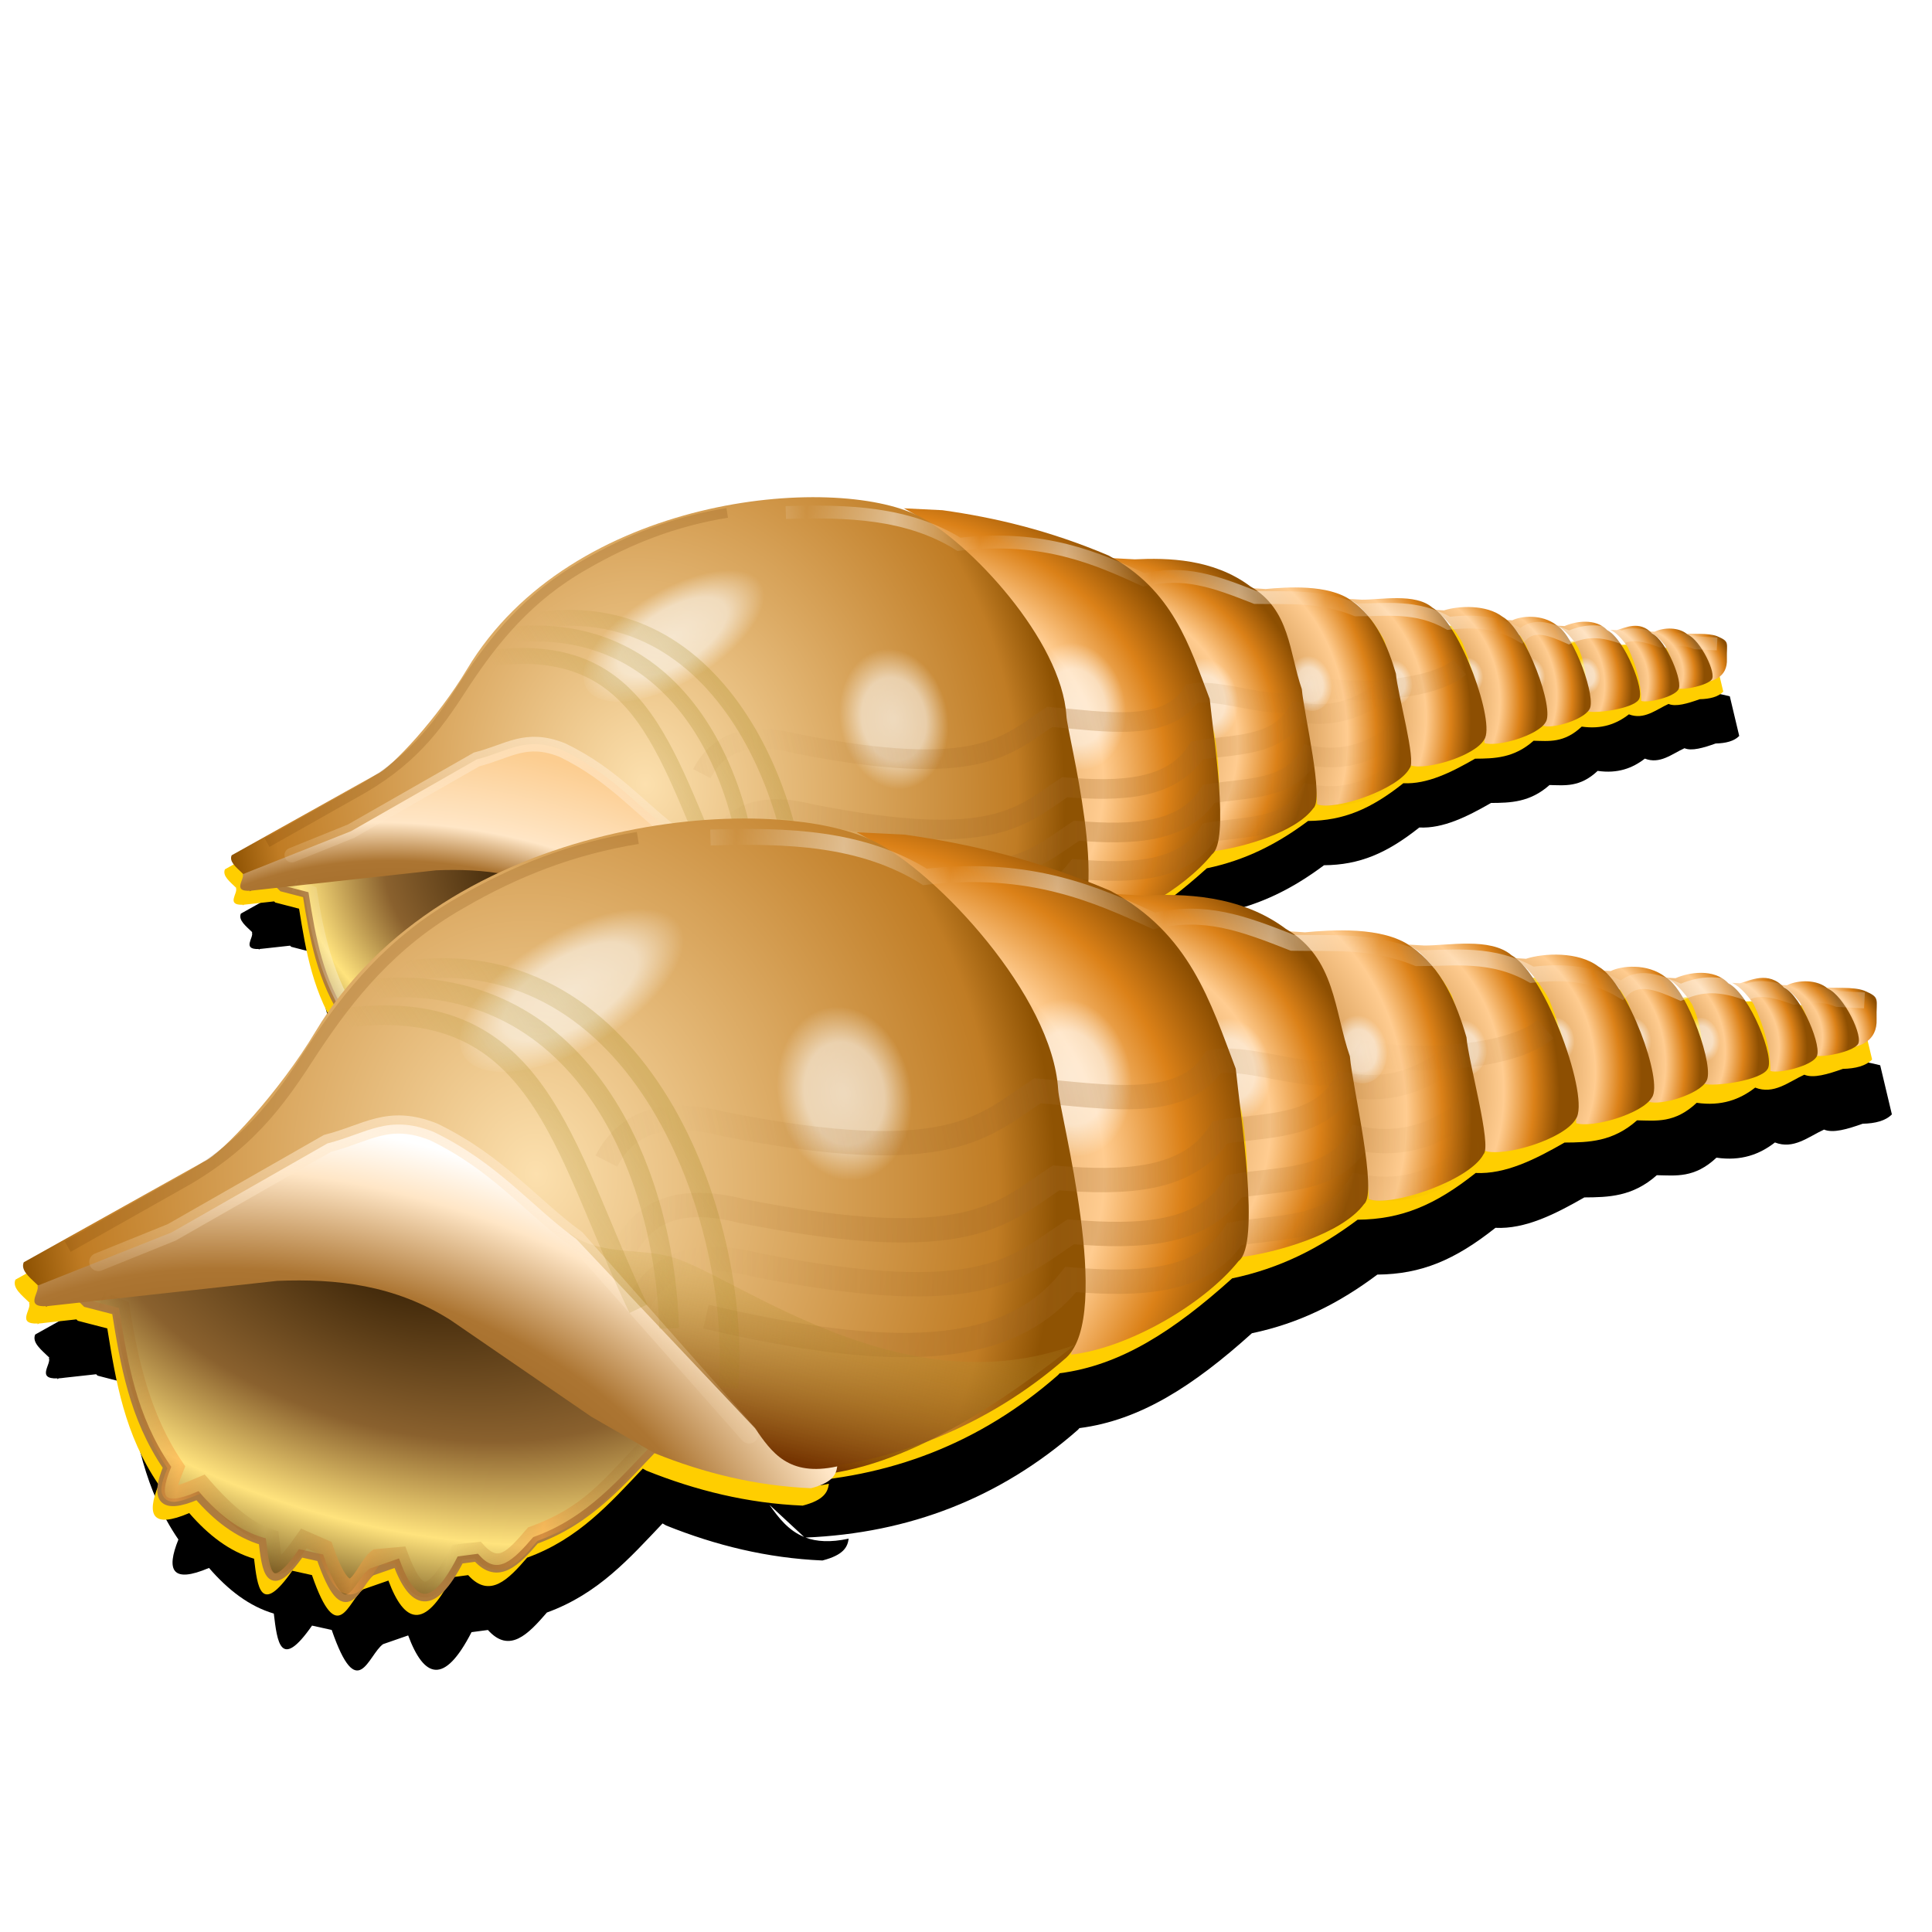 <?xml version="1.0" encoding="UTF-8" standalone="no"?>
<svg
   xmlns:dc="http://purl.org/dc/elements/1.1/"
   xmlns:cc="http://creativecommons.org/ns#"
   xmlns:rdf="http://www.w3.org/1999/02/22-rdf-syntax-ns#"
   xmlns:svg="http://www.w3.org/2000/svg"
   xmlns="http://www.w3.org/2000/svg"
   xmlns:xlink="http://www.w3.org/1999/xlink"
   xmlns:sodipodi="http://sodipodi.sourceforge.net/DTD/sodipodi-0.dtd"
   xmlns:inkscape="http://www.inkscape.org/namespaces/inkscape"
   sodipodi:docname="nautilus-autorun.svg"
   inkscape:version="1.0 (4035a4f, 2020-05-01)"
   id="svg8"
   version="1.1"
   viewBox="0 0 67.469 67.469"
   height="255"
   width="255">
  <defs
     id="defs2">
    <linearGradient
       id="linearGradient1053"
       inkscape:collect="always">
      <stop
         id="stop1045"
         offset="0"
         style="stop-color:#774300;stop-opacity:1;" />
      <stop
         style="stop-color:#ac7532;stop-opacity:1"
         offset="0.661"
         id="stop1047" />
      <stop
         style="stop-color:#ffe6c6;stop-opacity:1"
         offset="0.882"
         id="stop1049" />
      <stop
         id="stop1051"
         offset="1"
         style="stop-color:#ffffff;stop-opacity:1" />
    </linearGradient>
    <linearGradient
       inkscape:collect="always"
       id="linearGradient1043">
      <stop
         style="stop-color:#ffa344;stop-opacity:0.49"
         offset="0"
         id="stop1039" />
      <stop
         style="stop-color:#683500;stop-opacity:0"
         offset="1"
         id="stop1041" />
    </linearGradient>
    <linearGradient
       id="linearGradient1037"
       inkscape:collect="always">
      <stop
         id="stop1029"
         offset="0"
         style="stop-color:#2d1900;stop-opacity:1" />
      <stop
         style="stop-color:#8a612e;stop-opacity:1"
         offset="0.472"
         id="stop1031" />
      <stop
         id="stop1033"
         offset="0.73"
         style="stop-color:#ffe37d;stop-opacity:1" />
      <stop
         id="stop1035"
         offset="1"
         style="stop-color:#412400;stop-opacity:1" />
    </linearGradient>
    <linearGradient
       id="linearGradient977"
       inkscape:collect="always">
      <stop
         id="stop973"
         offset="0"
         style="stop-color:#9a7e0e;stop-opacity:0.236" />
      <stop
         id="stop975"
         offset="1"
         style="stop-color:#9a7e0e;stop-opacity:0;" />
    </linearGradient>
    <linearGradient
       id="linearGradient967"
       inkscape:collect="always">
      <stop
         id="stop963"
         offset="0"
         style="stop-color:#ffe8ca;stop-opacity:1;" />
      <stop
         id="stop965"
         offset="1"
         style="stop-color:#ffe8ca;stop-opacity:0.194" />
    </linearGradient>
    <linearGradient
       id="linearGradient955"
       inkscape:collect="always">
      <stop
         id="stop951"
         offset="0"
         style="stop-color:#ffffff;stop-opacity:0.465" />
      <stop
         id="stop953"
         offset="1"
         style="stop-color:#ffffff;stop-opacity:0;" />
    </linearGradient>
    <linearGradient
       id="linearGradient945"
       inkscape:collect="always">
      <stop
         id="stop941"
         offset="0"
         style="stop-color:#743300;stop-opacity:1" />
      <stop
         id="stop943"
         offset="1"
         style="stop-color:#ceb143;stop-opacity:0" />
    </linearGradient>
    <linearGradient
       inkscape:collect="always"
       id="linearGradient937">
      <stop
         style="stop-color:#ffffff;stop-opacity:0.623"
         offset="0"
         id="stop931" />
      <stop
         id="stop933"
         offset="0.591"
         style="stop-color:#ffffff;stop-opacity:0.542" />
      <stop
         style="stop-color:#ffffff;stop-opacity:0;"
         offset="1"
         id="stop935" />
    </linearGradient>
    <linearGradient
       id="linearGradient927"
       inkscape:collect="always">
      <stop
         id="stop923"
         offset="0"
         style="stop-color:#ffffff;stop-opacity:0.492" />
      <stop
         id="stop925"
         offset="1"
         style="stop-color:#ffffff;stop-opacity:0;" />
    </linearGradient>
    <linearGradient
       id="linearGradient961"
       inkscape:collect="always">
      <stop
         id="stop957"
         offset="0"
         style="stop-color:#a16725;stop-opacity:0.59" />
      <stop
         id="stop959"
         offset="1"
         style="stop-color:#a16725;stop-opacity:0;" />
    </linearGradient>
    <linearGradient
       id="linearGradient855"
       inkscape:collect="always">
      <stop
         id="stop851"
         offset="0"
         style="stop-color:#9a5705;stop-opacity:1" />
      <stop
         id="stop879"
         offset="0.709"
         style="stop-color:#ffcc90;stop-opacity:1" />
      <stop
         id="stop861"
         offset="0.868"
         style="stop-color:#db8118;stop-opacity:1" />
      <stop
         id="stop853"
         offset="1"
         style="stop-color:#8d4f02;stop-opacity:1" />
    </linearGradient>
    <linearGradient
       inkscape:collect="always"
       id="linearGradient938">
      <stop
         style="stop-color:#774300;stop-opacity:1;"
         offset="0"
         id="stop934" />
      <stop
         id="stop944"
         offset="0.661"
         style="stop-color:#ac7532;stop-opacity:1" />
      <stop
         id="stop942"
         offset="0.765"
         style="stop-color:#ffe6c6;stop-opacity:1" />
      <stop
         style="stop-color:#fccd90;stop-opacity:1"
         offset="1"
         id="stop936" />
    </linearGradient>
    <linearGradient
       inkscape:collect="always"
       id="linearGradient926">
      <stop
         style="stop-color:#fce0ae;stop-opacity:1"
         offset="0"
         id="stop922" />
      <stop
         id="stop932"
         offset="0.888"
         style="stop-color:#c07c24;stop-opacity:1;" />
      <stop
         style="stop-color:#8f5303;stop-opacity:1"
         offset="1"
         id="stop924" />
    </linearGradient>
    <radialGradient
       inkscape:collect="always"
       xlink:href="#linearGradient926"
       id="radialGradient928"
       cx="11.202"
       cy="257.625"
       fx="11.202"
       fy="257.625"
       r="19.697"
       gradientTransform="matrix(0.913,-0.117,0.135,1.058,-26.284,-0.726)"
       gradientUnits="userSpaceOnUse" />
    <radialGradient
       inkscape:collect="always"
       xlink:href="#linearGradient1053"
       id="radialGradient940"
       cx="5.089"
       cy="286.425"
       fx="5.089"
       fy="286.425"
       r="14.515"
       gradientTransform="matrix(1.571,0.357,-0.236,1.039,70.016,-15.028)"
       gradientUnits="userSpaceOnUse" />
    <radialGradient
       inkscape:collect="always"
       xlink:href="#linearGradient1037"
       id="radialGradient952"
       cx="7.907"
       cy="260.797"
       fx="7.907"
       fy="260.797"
       r="10.822"
       gradientTransform="matrix(-0.305,1.18,-2.097,-0.542,563.534,405.259)"
       gradientUnits="userSpaceOnUse" />
    <radialGradient
       gradientUnits="userSpaceOnUse"
       gradientTransform="matrix(2.36,-0.465,0.383,1.945,-125.607,-224.234)"
       r="7.273"
       fy="260.056"
       fx="22.136"
       cy="260.056"
       cx="22.136"
       id="radialGradient877"
       xlink:href="#linearGradient855"
       inkscape:collect="always" />
    <radialGradient
       r="7.273"
       fy="260.056"
       fx="22.136"
       cy="260.056"
       cx="22.136"
       gradientTransform="matrix(1.476,-0.32,0.24,1.336,-58.427,-71.058)"
       gradientUnits="userSpaceOnUse"
       id="radialGradient876"
       xlink:href="#linearGradient855"
       inkscape:collect="always" />
    <radialGradient
       r="7.273"
       fy="259.846"
       fx="22.112"
       cy="259.846"
       cx="22.112"
       gradientTransform="matrix(0.994,-0.502,0.419,1.359,-87.299,-73.843)"
       gradientUnits="userSpaceOnUse"
       id="radialGradient880"
       xlink:href="#linearGradient855"
       inkscape:collect="always" />
    <radialGradient
       r="7.273"
       fy="259.846"
       fx="22.112"
       cy="259.846"
       cx="22.112"
       gradientTransform="matrix(0.844,-0.392,0.355,1.062,-63.107,0.09)"
       gradientUnits="userSpaceOnUse"
       id="radialGradient884"
       xlink:href="#linearGradient855"
       inkscape:collect="always" />
    <radialGradient
       r="7.273"
       fy="259.846"
       fx="22.112"
       cy="259.846"
       cx="22.112"
       gradientTransform="matrix(0.701,-0.314,0.295,0.85,-40.359,52.845)"
       gradientUnits="userSpaceOnUse"
       id="radialGradient888"
       xlink:href="#linearGradient855"
       inkscape:collect="always" />
    <radialGradient
       r="7.273"
       fy="259.846"
       fx="22.112"
       cy="259.846"
       cx="22.112"
       gradientTransform="matrix(0.532,-0.25,0.224,0.676,-14.777,96.413)"
       gradientUnits="userSpaceOnUse"
       id="radialGradient892"
       xlink:href="#linearGradient855"
       inkscape:collect="always" />
    <radialGradient
       r="7.273"
       fy="259.846"
       fx="22.112"
       cy="259.846"
       cx="22.112"
       gradientTransform="matrix(0.511,-0.207,0.215,0.559,-9.773,125.423)"
       gradientUnits="userSpaceOnUse"
       id="radialGradient896"
       xlink:href="#linearGradient855"
       inkscape:collect="always" />
    <radialGradient
       r="7.273"
       fy="259.846"
       fx="22.112"
       cy="259.846"
       cx="22.112"
       gradientTransform="matrix(0.424,-0.168,0.178,0.454,4.135,151.746)"
       gradientUnits="userSpaceOnUse"
       id="radialGradient900"
       xlink:href="#linearGradient855"
       inkscape:collect="always" />
    <radialGradient
       r="7.273"
       fy="259.846"
       fx="22.112"
       cy="259.846"
       cx="22.112"
       gradientTransform="matrix(0.393,-0.134,0.165,0.364,9.889,174.039)"
       gradientUnits="userSpaceOnUse"
       id="radialGradient904"
       xlink:href="#linearGradient855"
       inkscape:collect="always" />
    <radialGradient
       r="7.273"
       fy="259.846"
       fx="22.112"
       cy="259.846"
       cx="22.112"
       gradientTransform="matrix(0.393,-0.134,0.165,0.364,11.167,174.111)"
       gradientUnits="userSpaceOnUse"
       id="radialGradient908"
       xlink:href="#linearGradient855"
       inkscape:collect="always" />
    <radialGradient
       gradientUnits="userSpaceOnUse"
       gradientTransform="matrix(0.508,0,0,0.666,-12.412,82.067)"
       r="4.596"
       fy="279.921"
       fx="-17.512"
       cy="279.921"
       cx="-17.512"
       id="radialGradient925"
       xlink:href="#linearGradient937"
       inkscape:collect="always" />
    <radialGradient
       r="4.596"
       fy="279.921"
       fx="-17.512"
       cy="279.921"
       cx="-17.512"
       gradientTransform="matrix(0.462,0,0,0.605,-5.366,100.089)"
       gradientUnits="userSpaceOnUse"
       id="radialGradient931"
       xlink:href="#linearGradient937"
       inkscape:collect="always" />
    <radialGradient
       r="4.596"
       fy="279.921"
       fx="-17.512"
       cy="279.921"
       cx="-17.512"
       gradientTransform="matrix(0.3,0,0,0.393,-2.628,160.192)"
       gradientUnits="userSpaceOnUse"
       id="radialGradient935"
       xlink:href="#linearGradient937"
       inkscape:collect="always" />
    <radialGradient
       r="4.596"
       fy="279.921"
       fx="-17.512"
       cy="279.921"
       cx="-17.512"
       gradientTransform="matrix(0.207,0,0,0.271,0.287,194.541)"
       gradientUnits="userSpaceOnUse"
       id="radialGradient939"
       xlink:href="#linearGradient937"
       inkscape:collect="always" />
    <radialGradient
       r="4.596"
       fy="279.921"
       fx="-17.512"
       cy="279.921"
       cx="-17.512"
       gradientTransform="matrix(0.168,0,0,0.22,3.208,209.438)"
       gradientUnits="userSpaceOnUse"
       id="radialGradient943"
       xlink:href="#linearGradient937"
       inkscape:collect="always" />
    <radialGradient
       r="4.596"
       fy="279.921"
       fx="-17.512"
       cy="279.921"
       cx="-17.512"
       gradientTransform="matrix(0.131,0,0,0.172,5.789,223.161)"
       gradientUnits="userSpaceOnUse"
       id="radialGradient947"
       xlink:href="#linearGradient937"
       inkscape:collect="always" />
    <radialGradient
       r="4.596"
       fy="279.921"
       fx="-17.512"
       cy="279.921"
       cx="-17.512"
       gradientTransform="matrix(0.131,0,0,0.172,8.421,223.664)"
       gradientUnits="userSpaceOnUse"
       id="radialGradient951"
       xlink:href="#linearGradient937"
       inkscape:collect="always" />
    <radialGradient
       r="4.596"
       fy="279.921"
       fx="-17.512"
       cy="279.921"
       cx="-17.512"
       gradientTransform="matrix(0.131,0,0,0.172,10.768,224.113)"
       gradientUnits="userSpaceOnUse"
       id="radialGradient955"
       xlink:href="#linearGradient937"
       inkscape:collect="always" />
    <linearGradient
       spreadMethod="reflect"
       gradientUnits="userSpaceOnUse"
       y2="271.638"
       x2="41.062"
       y1="272.167"
       x1="24.952"
       id="linearGradient963"
       xlink:href="#linearGradient961"
       inkscape:collect="always"
       gradientTransform="matrix(0.945,0,0,0.945,12.717,12.941)" />
    <linearGradient
       spreadMethod="reflect"
       gradientUnits="userSpaceOnUse"
       y2="273.632"
       x2="41.599"
       y1="273.632"
       x1="26.97"
       id="linearGradient971"
       xlink:href="#linearGradient961"
       inkscape:collect="always"
       gradientTransform="matrix(0.945,0,0,0.945,12.717,12.941)" />
    <linearGradient
       spreadMethod="reflect"
       gradientUnits="userSpaceOnUse"
       y2="275.429"
       x2="41.599"
       y1="275.966"
       x1="23.65"
       id="linearGradient979"
       xlink:href="#linearGradient961"
       inkscape:collect="always"
       gradientTransform="matrix(0.945,0,0,0.945,12.717,12.941)" />
    <linearGradient
       gradientTransform="matrix(0.945,0,0,0.945,12.066,9.899)"
       spreadMethod="reflect"
       y2="269.338"
       x2="37.535"
       y1="272.167"
       x1="24.952"
       gradientUnits="userSpaceOnUse"
       id="linearGradient983"
       xlink:href="#linearGradient961"
       inkscape:collect="always" />
    <radialGradient
       r="4.596"
       fy="279.921"
       fx="-17.512"
       cy="279.921"
       cx="-17.512"
       gradientTransform="matrix(0.675,0,0,0.826,255.211,114.171)"
       gradientUnits="userSpaceOnUse"
       id="radialGradient987"
       xlink:href="#linearGradient937"
       inkscape:collect="always" />
    <filter
       inkscape:collect="always"
       style="color-interpolation-filters:sRGB"
       id="filter932"
       x="-0.017"
       width="1.035"
       y="-0.041"
       height="1.083">
      <feGaussianBlur
         inkscape:collect="always"
         stdDeviation="0.47"
         id="feGaussianBlur934" />
    </filter>
    <linearGradient
       spreadMethod="reflect"
       gradientUnits="userSpaceOnUse"
       y2="279.983"
       x2="22.569"
       y1="279.597"
       x1="19.375"
       id="linearGradient929"
       xlink:href="#linearGradient1043"
       inkscape:collect="always" />
    <linearGradient
       gradientUnits="userSpaceOnUse"
       y2="274.039"
       x2="30.243"
       y1="280.805"
       x1="28.571"
       id="linearGradient947"
       xlink:href="#linearGradient945"
       inkscape:collect="always" />
    <linearGradient
       spreadMethod="reflect"
       gradientUnits="userSpaceOnUse"
       y2="260.919"
       x2="33.137"
       y1="260.711"
       x1="29.373"
       id="linearGradient957"
       xlink:href="#linearGradient955"
       inkscape:collect="always" />
    <linearGradient
       spreadMethod="pad"
       gradientUnits="userSpaceOnUse"
       y2="275.803"
       x2="12.853"
       y1="268.637"
       x1="14.289"
       id="linearGradient969"
       xlink:href="#linearGradient967"
       inkscape:collect="always" />
    <linearGradient
       spreadMethod="pad"
       gradientUnits="userSpaceOnUse"
       y2="269.15"
       x2="17.925"
       y1="266.482"
       x1="22.046"
       id="linearGradient980"
       xlink:href="#linearGradient977"
       inkscape:collect="always" />
    <linearGradient
       gradientTransform="translate(-1.61,0.077)"
       spreadMethod="pad"
       y2="269.15"
       x2="17.925"
       y1="266.482"
       x1="22.046"
       gradientUnits="userSpaceOnUse"
       id="linearGradient984"
       xlink:href="#linearGradient977"
       inkscape:collect="always" />
    <linearGradient
       spreadMethod="pad"
       y2="269.15"
       x2="17.925"
       y1="266.482"
       x1="22.046"
       gradientTransform="translate(-2.99,0.537)"
       gradientUnits="userSpaceOnUse"
       id="linearGradient988"
       xlink:href="#linearGradient977"
       inkscape:collect="always" />
    <filter
       inkscape:collect="always"
       style="color-interpolation-filters:sRGB"
       id="filter942"
       x="-0.003"
       width="1.006"
       y="-0.021"
       height="1.042">
      <feGaussianBlur
         inkscape:collect="always"
         stdDeviation="0.041"
         id="feGaussianBlur944" />
    </filter>
    <filter
       inkscape:collect="always"
       style="color-interpolation-filters:sRGB"
       id="filter946"
       x="-0.005"
       width="1.011"
       y="-0.022"
       height="1.044">
      <feGaussianBlur
         inkscape:collect="always"
         stdDeviation="0.065"
         id="feGaussianBlur948" />
    </filter>
    <filter
       inkscape:collect="always"
       style="color-interpolation-filters:sRGB"
       id="filter950"
       x="-0.009"
       width="1.018"
       y="-0.037"
       height="1.075">
      <feGaussianBlur
         inkscape:collect="always"
         stdDeviation="0.11"
         id="feGaussianBlur952" />
    </filter>
    <filter
       inkscape:collect="always"
       style="color-interpolation-filters:sRGB"
       id="filter954"
       x="-0.015"
       width="1.031"
       y="-0.06"
       height="1.12">
      <feGaussianBlur
         inkscape:collect="always"
         stdDeviation="0.173"
         id="feGaussianBlur956" />
    </filter>
    <filter
       inkscape:collect="always"
       style="color-interpolation-filters:sRGB"
       id="filter958"
       x="-0.008"
       width="1.017"
       y="-0.059"
       height="1.119">
      <feGaussianBlur
         inkscape:collect="always"
         stdDeviation="0.141"
         id="feGaussianBlur960" />
    </filter>
    <filter
       height="1.075"
       y="-0.037"
       width="1.097"
       x="-0.048"
       id="filter985"
       style="color-interpolation-filters:sRGB"
       inkscape:collect="always">
      <feGaussianBlur
         id="feGaussianBlur987"
         stdDeviation="0.228"
         inkscape:collect="always" />
    </filter>
    <filter
       height="1.086"
       y="-0.043"
       width="1.094"
       x="-0.047"
       id="filter989"
       style="color-interpolation-filters:sRGB"
       inkscape:collect="always">
      <feGaussianBlur
         id="feGaussianBlur991"
         stdDeviation="0.213"
         inkscape:collect="always" />
    </filter>
    <filter
       height="1.102"
       y="-0.051"
       width="1.1"
       x="-0.05"
       id="filter993"
       style="color-interpolation-filters:sRGB"
       inkscape:collect="always">
      <feGaussianBlur
         id="feGaussianBlur995"
         stdDeviation="0.218"
         inkscape:collect="always" />
    </filter>
    <radialGradient
       inkscape:collect="always"
       xlink:href="#linearGradient855"
       id="radialGradient1070"
       gradientUnits="userSpaceOnUse"
       gradientTransform="matrix(0.393,-0.134,0.165,0.364,11.167,174.111)"
       cx="22.112"
       cy="259.846"
       fx="22.112"
       fy="259.846"
       r="7.273" />
    <radialGradient
       inkscape:collect="always"
       xlink:href="#linearGradient855"
       id="radialGradient1072"
       gradientUnits="userSpaceOnUse"
       gradientTransform="matrix(0.393,-0.134,0.165,0.364,9.889,174.039)"
       cx="22.112"
       cy="259.846"
       fx="22.112"
       fy="259.846"
       r="7.273" />
    <radialGradient
       inkscape:collect="always"
       xlink:href="#linearGradient855"
       id="radialGradient1074"
       gradientUnits="userSpaceOnUse"
       gradientTransform="matrix(0.424,-0.168,0.178,0.454,4.135,151.746)"
       cx="22.112"
       cy="259.846"
       fx="22.112"
       fy="259.846"
       r="7.273" />
    <radialGradient
       inkscape:collect="always"
       xlink:href="#linearGradient855"
       id="radialGradient1076"
       gradientUnits="userSpaceOnUse"
       gradientTransform="matrix(0.511,-0.207,0.215,0.559,-9.773,125.423)"
       cx="22.112"
       cy="259.846"
       fx="22.112"
       fy="259.846"
       r="7.273" />
    <radialGradient
       inkscape:collect="always"
       xlink:href="#linearGradient937"
       id="radialGradient1078"
       gradientUnits="userSpaceOnUse"
       gradientTransform="matrix(0.131,0,0,0.172,10.768,224.113)"
       cx="-17.512"
       cy="279.921"
       fx="-17.512"
       fy="279.921"
       r="4.596" />
    <radialGradient
       inkscape:collect="always"
       xlink:href="#linearGradient855"
       id="radialGradient1080"
       gradientUnits="userSpaceOnUse"
       gradientTransform="matrix(0.532,-0.25,0.224,0.676,-14.777,96.413)"
       cx="22.112"
       cy="259.846"
       fx="22.112"
       fy="259.846"
       r="7.273" />
    <radialGradient
       inkscape:collect="always"
       xlink:href="#linearGradient937"
       id="radialGradient1082"
       gradientUnits="userSpaceOnUse"
       gradientTransform="matrix(0.131,0,0,0.172,8.421,223.664)"
       cx="-17.512"
       cy="279.921"
       fx="-17.512"
       fy="279.921"
       r="4.596" />
    <radialGradient
       inkscape:collect="always"
       xlink:href="#linearGradient855"
       id="radialGradient1084"
       gradientUnits="userSpaceOnUse"
       gradientTransform="matrix(0.701,-0.314,0.295,0.85,-40.359,52.845)"
       cx="22.112"
       cy="259.846"
       fx="22.112"
       fy="259.846"
       r="7.273" />
    <radialGradient
       inkscape:collect="always"
       xlink:href="#linearGradient937"
       id="radialGradient1086"
       gradientUnits="userSpaceOnUse"
       gradientTransform="matrix(0.131,0,0,0.172,5.789,223.161)"
       cx="-17.512"
       cy="279.921"
       fx="-17.512"
       fy="279.921"
       r="4.596" />
    <radialGradient
       inkscape:collect="always"
       xlink:href="#linearGradient855"
       id="radialGradient1088"
       gradientUnits="userSpaceOnUse"
       gradientTransform="matrix(0.844,-0.392,0.355,1.062,-63.107,0.09)"
       cx="22.112"
       cy="259.846"
       fx="22.112"
       fy="259.846"
       r="7.273" />
    <radialGradient
       inkscape:collect="always"
       xlink:href="#linearGradient937"
       id="radialGradient1090"
       gradientUnits="userSpaceOnUse"
       gradientTransform="matrix(0.168,0,0,0.22,3.208,209.438)"
       cx="-17.512"
       cy="279.921"
       fx="-17.512"
       fy="279.921"
       r="4.596" />
    <radialGradient
       inkscape:collect="always"
       xlink:href="#linearGradient855"
       id="radialGradient1092"
       gradientUnits="userSpaceOnUse"
       gradientTransform="matrix(0.994,-0.502,0.419,1.359,-87.299,-73.843)"
       cx="22.112"
       cy="259.846"
       fx="22.112"
       fy="259.846"
       r="7.273" />
    <radialGradient
       inkscape:collect="always"
       xlink:href="#linearGradient1037"
       id="radialGradient1094"
       gradientUnits="userSpaceOnUse"
       gradientTransform="matrix(-0.316,1.027,-1.313,-0.403,359.366,370.254)"
       cx="9.129"
       cy="260.599"
       fx="9.129"
       fy="260.599"
       r="10.822" />
    <radialGradient
       inkscape:collect="always"
       xlink:href="#linearGradient937"
       id="radialGradient1096"
       gradientUnits="userSpaceOnUse"
       gradientTransform="matrix(0.207,0,0,0.271,0.287,194.541)"
       cx="-17.512"
       cy="279.921"
       fx="-17.512"
       fy="279.921"
       r="4.596" />
    <radialGradient
       inkscape:collect="always"
       xlink:href="#linearGradient855"
       id="radialGradient1098"
       gradientUnits="userSpaceOnUse"
       gradientTransform="matrix(1.476,-0.32,0.24,1.336,-58.427,-71.058)"
       cx="22.136"
       cy="260.056"
       fx="22.136"
       fy="260.056"
       r="7.273" />
    <radialGradient
       inkscape:collect="always"
       xlink:href="#linearGradient937"
       id="radialGradient1100"
       gradientUnits="userSpaceOnUse"
       gradientTransform="matrix(0.3,0,0,0.393,-2.628,160.192)"
       cx="-17.512"
       cy="279.921"
       fx="-17.512"
       fy="279.921"
       r="4.596" />
    <radialGradient
       inkscape:collect="always"
       xlink:href="#linearGradient855"
       id="radialGradient1102"
       gradientUnits="userSpaceOnUse"
       gradientTransform="matrix(2.36,-0.465,0.383,1.945,-125.607,-224.234)"
       cx="22.136"
       cy="260.056"
       fx="22.136"
       fy="260.056"
       r="7.273" />
    <radialGradient
       inkscape:collect="always"
       xlink:href="#linearGradient937"
       id="radialGradient1104"
       gradientUnits="userSpaceOnUse"
       gradientTransform="matrix(0.462,0,0,0.605,-5.366,100.089)"
       cx="-17.512"
       cy="279.921"
       fx="-17.512"
       fy="279.921"
       r="4.596" />
    <radialGradient
       inkscape:collect="always"
       xlink:href="#linearGradient926"
       id="radialGradient1106"
       gradientUnits="userSpaceOnUse"
       gradientTransform="matrix(0.913,-0.117,0.135,1.058,-26.284,-0.726)"
       cx="11.202"
       cy="257.625"
       fx="11.202"
       fy="257.625"
       r="19.697" />
    <linearGradient
       inkscape:collect="always"
       xlink:href="#linearGradient961"
       id="linearGradient1108"
       gradientUnits="userSpaceOnUse"
       gradientTransform="matrix(0.945,0,0,0.945,12.717,12.941)"
       x1="26.97"
       y1="273.632"
       x2="41.599"
       y2="273.632"
       spreadMethod="reflect" />
    <linearGradient
       inkscape:collect="always"
       xlink:href="#linearGradient961"
       id="linearGradient1110"
       gradientUnits="userSpaceOnUse"
       gradientTransform="matrix(0.945,0,0,0.945,12.717,12.941)"
       x1="24.952"
       y1="272.167"
       x2="41.062"
       y2="271.638"
       spreadMethod="reflect" />
    <linearGradient
       inkscape:collect="always"
       xlink:href="#linearGradient961"
       id="linearGradient1112"
       gradientUnits="userSpaceOnUse"
       gradientTransform="matrix(0.945,0,0,0.945,12.717,12.941)"
       x1="23.65"
       y1="275.966"
       x2="41.599"
       y2="275.429"
       spreadMethod="reflect" />
    <radialGradient
       inkscape:collect="always"
       xlink:href="#linearGradient937"
       id="radialGradient1114"
       gradientUnits="userSpaceOnUse"
       gradientTransform="matrix(0.508,0,0,0.666,-12.412,82.067)"
       cx="-17.512"
       cy="279.921"
       fx="-17.512"
       fy="279.921"
       r="4.596" />
    <linearGradient
       inkscape:collect="always"
       xlink:href="#linearGradient945"
       id="linearGradient1116"
       gradientUnits="userSpaceOnUse"
       x1="28.571"
       y1="280.805"
       x2="30.243"
       y2="274.039" />
    <radialGradient
       inkscape:collect="always"
       xlink:href="#linearGradient938"
       id="radialGradient1118"
       gradientUnits="userSpaceOnUse"
       gradientTransform="matrix(1.571,0.357,-0.236,1.039,70.016,-15.027)"
       cx="5.089"
       cy="286.425"
       fx="5.089"
       fy="286.425"
       r="14.515" />
    <linearGradient
       inkscape:collect="always"
       xlink:href="#linearGradient961"
       id="linearGradient1120"
       gradientUnits="userSpaceOnUse"
       gradientTransform="matrix(0.945,0,0,0.945,12.066,9.899)"
       x1="24.952"
       y1="272.167"
       x2="37.535"
       y2="269.338"
       spreadMethod="reflect" />
    <radialGradient
       inkscape:collect="always"
       xlink:href="#linearGradient937"
       id="radialGradient1122"
       gradientUnits="userSpaceOnUse"
       gradientTransform="matrix(0.675,0,0,0.826,255.211,114.171)"
       cx="-17.512"
       cy="279.921"
       fx="-17.512"
       fy="279.921"
       r="4.596" />
    <linearGradient
       inkscape:collect="always"
       xlink:href="#linearGradient927"
       id="linearGradient1124"
       gradientUnits="userSpaceOnUse"
       x1="19.375"
       y1="279.597"
       x2="22.569"
       y2="279.983"
       spreadMethod="reflect" />
    <linearGradient
       inkscape:collect="always"
       xlink:href="#linearGradient955"
       id="linearGradient1126"
       gradientUnits="userSpaceOnUse"
       x1="29.373"
       y1="260.711"
       x2="33.137"
       y2="260.919"
       spreadMethod="reflect" />
    <linearGradient
       inkscape:collect="always"
       xlink:href="#linearGradient967"
       id="linearGradient1128"
       gradientUnits="userSpaceOnUse"
       x1="14.289"
       y1="268.637"
       x2="12.853"
       y2="275.803"
       spreadMethod="pad" />
    <linearGradient
       inkscape:collect="always"
       xlink:href="#linearGradient977"
       id="linearGradient1130"
       gradientUnits="userSpaceOnUse"
       x1="22.046"
       y1="266.482"
       x2="17.925"
       y2="269.15"
       spreadMethod="pad" />
    <linearGradient
       inkscape:collect="always"
       xlink:href="#linearGradient977"
       id="linearGradient1132"
       gradientUnits="userSpaceOnUse"
       gradientTransform="translate(-1.61,0.077)"
       x1="22.046"
       y1="266.482"
       x2="17.925"
       y2="269.15"
       spreadMethod="pad" />
    <linearGradient
       inkscape:collect="always"
       xlink:href="#linearGradient977"
       id="linearGradient1134"
       gradientUnits="userSpaceOnUse"
       gradientTransform="translate(-2.99,0.537)"
       x1="22.046"
       y1="266.482"
       x2="17.925"
       y2="269.15"
       spreadMethod="pad" />
  </defs>
  <sodipodi:namedview
     inkscape:document-rotation="0"
     inkscape:window-maximized="1"
     inkscape:window-y="0"
     inkscape:window-x="0"
     inkscape:window-height="1056"
     inkscape:window-width="1920"
     inkscape:snap-global="false"
     inkscape:snap-nodes="false"
     inkscape:object-nodes="false"
     inkscape:snap-others="false"
     inkscape:snap-grids="false"
     inkscape:snap-to-guides="false"
     units="px"
     showgrid="false"
     inkscape:current-layer="layer1"
     inkscape:document-units="mm"
     inkscape:cy="127.5"
     inkscape:cx="127.5"
     inkscape:zoom="3.4509804"
     inkscape:pageshadow="2"
     inkscape:pageopacity="0"
     borderopacity="1.0"
     bordercolor="#666666"
     pagecolor="#ff0000"
     id="base"
     inkscape:showpageshadow="2"
     inkscape:pagecheckerboard="0"
     inkscape:deskcolor="#ff0000" />
  <g
     transform="translate(0,-229.531)"
     id="layer1"
     inkscape:groupmode="layer"
     inkscape:label="Layer 1">
    <g
       id="g1068"
       transform="matrix(0.807,0,0,0.807,7.42,38.595)">
      <path
         id="path996"
         style="fill:#000000;fill-opacity:1;stroke:none;stroke-width:0.075;stroke-linecap:butt;stroke-linejoin:miter;stroke-miterlimit:4;stroke-dasharray:none;stroke-opacity:1;filter:url(#filter932)"
         d="m 26.36,260.637 c -4.924,0.012 -11.701,2.021 -14.948,7.448 -1.241,2.074 -3.252,4.259 -3.911,4.544 l -6.272,3.506 c -0.121,0.284 0.218,0.538 0.497,0.811 l -0.02,0.008 c 0.101,0.203 -0.454,0.742 0.302,0.713 -0.005,0.01 -0.006,0.019 -0.011,0.029 l 0.056,-0.031 c 0.064,-0.004 0.134,-0.011 0.215,-0.023 l 1.09,-0.12 0.049,0.049 1.03,0.267 c 0.299,1.852 0.6,3.703 1.793,5.456 -0.433,1.073 -0.225,1.544 1.069,0.992 0.661,0.765 1.399,1.338 2.263,1.594 0.12,0.986 0.224,2.012 1.335,0.42 l 0.687,0.152 c 0.904,2.613 1.264,0.881 1.793,0.496 l 0.877,-0.305 c 0.553,1.484 1.254,1.753 2.213,-0.114 l 0.572,-0.076 c 0.752,0.839 1.408,0.146 2.06,-0.61 1.797,-0.651 2.891,-1.904 4.039,-3.111 l 0.127,0.073 c 1.724,0.692 3.529,1.139 5.456,1.221 0.742,-0.192 0.877,-0.471 0.916,-0.763 -0.64,0.14 -1.122,0.105 -1.506,-0.038 3.621,-0.151 6.8,-1.381 9.509,-3.76 0.02,-0.019 0.037,-0.042 0.056,-0.062 2.122,-0.273 3.978,-1.471 6.023,-3.313 1.666,-0.349 3.042,-1.047 4.381,-2.048 1.538,-0.014 2.709,-0.511 4.124,-1.633 1.034,0.05 2.069,-0.468 3.103,-1.062 0.844,-0.005 1.688,-0.025 2.532,-0.776 0.663,0.011 1.314,0.111 2.083,-0.612 0.862,0.125 1.505,-0.113 2.042,-0.531 0.652,0.254 1.164,-0.198 1.715,-0.45 0.315,0.134 0.818,-0.016 1.348,-0.204 0.439,-0.011 0.799,-0.099 1.021,-0.327 l -0.408,-1.715 c -0.64,-0.161 -1.171,-0.251 -1.593,-0.082 -0.395,-0.124 -0.789,-0.135 -1.184,-0.041 -0.776,-0.3 -1.262,-0.164 -1.838,-0.163 -0.735,-0.3 -1.373,-0.211 -2.001,-0.082 -1.056,-0.603 -1.756,-0.375 -2.497,-0.245 -1.034,-0.4 -2.069,-0.633 -3.103,-0.49 -1.734,-0.476 -2.856,-0.431 -3.726,-0.259 -2.566,-0.854 -3.215,-0.613 -4.355,-0.653 -2.617,-1.319 -4.468,-1.446 -6.113,-1.253 -7.105,-2.837 -6.323,-1.731 -8.09,-1.899 -0.064,-0.036 -0.131,-0.077 -0.192,-0.108 -1.037,-0.522 -2.68,-0.823 -4.606,-0.818 z m 0.512,21.447 1.208,1.119 c -0.543,-0.221 -0.887,-0.661 -1.208,-1.119 z" />
      <path
         d="m 25.67,258.721 c -4.924,0.012 -11.701,2.021 -14.948,7.448 -1.241,2.074 -3.252,4.259 -3.911,4.544 l -6.272,3.506 c -0.121,0.284 0.218,0.538 0.497,0.811 l -0.02,0.008 c 0.101,0.203 -0.454,0.742 0.302,0.713 -0.005,0.01 -0.006,0.019 -0.011,0.029 l 0.056,-0.031 c 0.064,-0.004 0.134,-0.011 0.215,-0.023 l 1.09,-0.12 0.049,0.049 1.03,0.267 c 0.299,1.852 0.6,3.703 1.793,5.456 -0.433,1.073 -0.225,1.544 1.069,0.992 0.661,0.765 1.399,1.338 2.263,1.594 0.12,0.986 0.224,2.012 1.335,0.42 l 0.687,0.152 c 0.904,2.613 1.264,0.881 1.793,0.496 l 0.877,-0.305 c 0.553,1.484 1.254,1.753 2.213,-0.114 l 0.572,-0.076 c 0.752,0.839 1.408,0.146 2.06,-0.61 1.797,-0.651 2.891,-1.904 4.039,-3.111 l 0.127,0.073 c 1.724,0.692 3.529,1.139 5.456,1.221 0.742,-0.192 0.877,-0.471 0.916,-0.763 -0.64,0.14 -1.122,0.105 -1.506,-0.038 3.621,-0.151 6.8,-1.381 9.509,-3.76 0.02,-0.019 0.037,-0.042 0.056,-0.062 2.122,-0.273 3.978,-1.471 6.023,-3.313 1.666,-0.349 3.042,-1.047 4.381,-2.048 1.538,-0.014 2.709,-0.511 4.124,-1.633 1.034,0.05 2.069,-0.468 3.103,-1.062 0.844,-0.005 1.688,-0.025 2.532,-0.776 0.663,0.011 1.314,0.111 2.083,-0.612 0.862,0.125 1.505,-0.113 2.042,-0.531 0.652,0.254 1.164,-0.198 1.715,-0.45 0.315,0.134 0.818,-0.016 1.348,-0.204 0.439,-0.011 0.799,-0.099 1.021,-0.327 l -0.408,-1.715 c -0.64,-0.161 -1.171,-0.251 -1.593,-0.082 -0.395,-0.124 -0.789,-0.135 -1.184,-0.041 -0.776,-0.3 -1.262,-0.164 -1.838,-0.163 -0.735,-0.3 -1.373,-0.211 -2.001,-0.082 -1.056,-0.603 -1.756,-0.375 -2.497,-0.245 -1.034,-0.4 -2.069,-0.633 -3.103,-0.49 -1.734,-0.476 -2.856,-0.431 -3.726,-0.259 -2.566,-0.854 -3.215,-0.613 -4.355,-0.653 -2.617,-1.319 -4.468,-1.446 -6.113,-1.253 -7.105,-2.837 -6.323,-1.731 -8.09,-1.899 -0.064,-0.036 -0.131,-0.077 -0.192,-0.108 -1.037,-0.522 -2.68,-0.823 -4.606,-0.818 z m 0.512,21.447 1.208,1.119 c -0.543,-0.221 -0.887,-0.661 -1.208,-1.119 z"
         style="fill:#ffce00;fill-opacity:1;stroke:none;stroke-width:0.075;stroke-linecap:butt;stroke-linejoin:miter;stroke-miterlimit:4;stroke-dasharray:none;stroke-opacity:1;filter:url(#filter932)"
         id="path998" />
      <path
         style="fill:url(#radialGradient1070);fill-opacity:1;stroke:none;stroke-width:0.014;stroke-linecap:butt;stroke-linejoin:miter;stroke-miterlimit:4;stroke-dasharray:none;stroke-opacity:1"
         d="m 63.429,263.999 0.256,0.011 c 0.348,0.043 1.028,-0.03 1.419,0.117 0.573,0.245 0.412,0.276 0.431,0.982 0.035,0.809 -0.62,0.991 -1.084,1.032 -0.002,-0.646 0.011,-0.912 -0.316,-1.53 0,0 -0.2,-0.286 -0.494,-0.497 -0.069,-0.049 -0.212,-0.115 -0.212,-0.115 z"
         id="path1000"
         sodipodi:nodetypes="ccccccscc" />
      <path
         sodipodi:nodetypes="ccccccscc"
         id="path1002"
         d="m 62.151,263.926 0.256,0.011 c 0.395,-0.195 1.063,-0.204 1.419,0.117 0.573,0.245 1.279,1.72 1.045,1.957 -0.188,0.245 -1.177,0.46 -1.482,0.382 -0.002,-0.646 -0.206,-1.238 -0.533,-1.855 0,0 -0.2,-0.286 -0.494,-0.497 -0.069,-0.049 -0.212,-0.115 -0.212,-0.115 z"
         style="fill:url(#radialGradient1072);fill-opacity:1;stroke:none;stroke-width:0.014;stroke-linecap:butt;stroke-linejoin:miter;stroke-miterlimit:4;stroke-dasharray:none;stroke-opacity:1" />
      <path
         style="fill:url(#radialGradient1074);fill-opacity:1;stroke:none;stroke-width:0.017;stroke-linecap:butt;stroke-linejoin:miter;stroke-miterlimit:4;stroke-dasharray:none;stroke-opacity:1"
         d="m 60.49,263.854 0.277,0.014 c 0.335,-0.087 0.991,-0.447 1.531,0.146 0.618,0.305 1.379,2.145 1.126,2.441 -0.203,0.305 -1.269,0.574 -1.598,0.477 -0.002,-0.806 -0.222,-1.543 -0.575,-2.313 0,0 -0.215,-0.357 -0.533,-0.62 -0.074,-0.061 -0.228,-0.144 -0.228,-0.144 z"
         id="path1004"
         sodipodi:nodetypes="ccccccscc" />
      <path
         sodipodi:nodetypes="ccccccscc"
         id="path1006"
         d="m 58.179,263.674 0.333,0.017 c 0.452,-0.199 1.336,-0.36 1.846,0.18 0.745,0.376 1.663,2.646 1.358,3.01 -0.244,0.377 -1.841,0.615 -2.237,0.495 -0.002,-0.994 0.043,-1.81 -0.383,-2.76 0,0 -0.26,-0.44 -0.643,-0.765 -0.089,-0.076 -0.275,-0.177 -0.275,-0.177 z"
         style="fill:url(#radialGradient1076);fill-opacity:1;stroke:none;stroke-width:0.02;stroke-linecap:butt;stroke-linejoin:miter;stroke-miterlimit:4;stroke-dasharray:none;stroke-opacity:1" />
      <ellipse
         style="fill:url(#radialGradient1078);fill-opacity:1;stroke:none;stroke-width:0.118;stroke-linecap:round;stroke-linejoin:round;stroke-miterlimit:4;stroke-dasharray:none;stroke-opacity:0.512"
         id="ellipse1008"
         cx="8.468"
         cy="272.29"
         rx="0.604"
         ry="0.791"
         transform="rotate(-10.823)" />
      <path
         style="fill:url(#radialGradient1080);fill-opacity:1;stroke:none;stroke-width:0.023;stroke-linecap:butt;stroke-linejoin:miter;stroke-miterlimit:4;stroke-dasharray:none;stroke-opacity:1"
         d="m 55.904,263.421 0.347,0.021 c 0.342,-0.176 1.27,-0.296 1.92,0.217 0.774,0.455 1.73,3.196 1.413,3.636 -0.254,0.455 -1.592,0.855 -2.004,0.71 -0.002,-1.201 -0.279,-2.299 -0.721,-3.446 0,0 -0.27,-0.532 -0.668,-0.924 -0.093,-0.091 -0.286,-0.214 -0.286,-0.214 z"
         id="path1010"
         sodipodi:nodetypes="ccccccscc" />
      <ellipse
         transform="rotate(-10.823)"
         ry="0.791"
         rx="0.604"
         cy="271.841"
         cx="6.12"
         id="ellipse1012"
         style="fill:url(#radialGradient1082);fill-opacity:1;stroke:none;stroke-width:0.118;stroke-linecap:round;stroke-linejoin:round;stroke-miterlimit:4;stroke-dasharray:none;stroke-opacity:0.512" />
      <path
         sodipodi:nodetypes="ccccccscc"
         id="path1014"
         d="m 52.834,262.987 0.457,0.026 c 0.62,-0.2 1.833,-0.262 2.531,0.273 1.021,0.572 2.281,4.021 1.863,4.575 -0.335,0.572 -2.099,1.076 -2.642,0.894 -0.003,-1.511 -0.367,-2.893 -0.951,-4.336 0,0 -0.356,-0.669 -0.881,-1.163 -0.122,-0.115 -0.377,-0.269 -0.377,-0.269 z"
         style="fill:url(#radialGradient1084);fill-opacity:1;stroke:none;stroke-width:0.03;stroke-linecap:butt;stroke-linejoin:miter;stroke-miterlimit:4;stroke-dasharray:none;stroke-opacity:1" />
      <ellipse
         style="fill:url(#radialGradient1086);fill-opacity:1;stroke:none;stroke-width:0.118;stroke-linecap:round;stroke-linejoin:round;stroke-miterlimit:4;stroke-dasharray:none;stroke-opacity:0.512"
         id="ellipse1016"
         cx="3.489"
         cy="271.338"
         rx="0.604"
         ry="0.791"
         transform="rotate(-10.823)" />
      <path
         style="fill:url(#radialGradient1088);fill-opacity:1;stroke:none;stroke-width:0.036;stroke-linecap:butt;stroke-linejoin:miter;stroke-miterlimit:4;stroke-dasharray:none;stroke-opacity:1"
         d="m 49.186,262.518 0.551,0.032 c 0.806,0.007 2.312,-0.296 3.05,0.341 1.23,0.714 2.748,5.022 2.245,5.713 -0.404,0.715 -2.529,1.344 -3.184,1.116 -0.319,-1.824 -0.506,-3.6 -1.145,-5.415 0,0 -0.429,-0.836 -1.062,-1.452 -0.147,-0.144 -0.455,-0.336 -0.455,-0.336 z"
         id="path1018"
         sodipodi:nodetypes="ccccccscc" />
      <ellipse
         transform="rotate(-10.823)"
         ry="1.01"
         rx="0.771"
         cy="270.944"
         cx="0.271"
         id="ellipse1020"
         style="fill:url(#radialGradient1090);fill-opacity:1;stroke:none;stroke-width:0.151;stroke-linecap:round;stroke-linejoin:round;stroke-miterlimit:4;stroke-dasharray:none;stroke-opacity:0.512" />
      <path
         sodipodi:nodetypes="ccccccccscc"
         id="path1022"
         d="m 44.925,262.048 0.649,0.041 c 0.88,-0.081 2.716,-0.222 3.707,0.497 1.078,0.75 1.587,1.991 1.931,3.168 0.064,0.837 0.896,3.794 0.596,4.085 -0.475,0.915 -3.233,1.858 -4.004,1.568 -0.054,-1.212 -0.372,-2.51 -0.502,-3.721 -0.18,-0.867 -0.629,-2.862 -0.809,-3.348 0,0 -0.288,-1.07 -1.033,-1.859 -0.173,-0.184 -0.535,-0.43 -0.535,-0.43 z"
         style="fill:url(#radialGradient1092);fill-opacity:1;stroke:none;stroke-width:0.044;stroke-linecap:butt;stroke-linejoin:miter;stroke-miterlimit:4;stroke-dasharray:none;stroke-opacity:1" />
      <path
         style="fill:url(#radialGradient1094);fill-opacity:1.0;stroke:#ae7c3e;stroke-width:0.265;stroke-linecap:butt;stroke-linejoin:miter;stroke-miterlimit:4;stroke-dasharray:none;stroke-opacity:1"
         d="m 2.625,274.667 0.382,0.382 1.03,0.267 c 0.299,1.852 0.6,3.704 1.793,5.456 -0.433,1.073 -0.226,1.544 1.068,0.992 0.661,0.765 1.399,1.338 2.264,1.594 0.12,0.986 0.224,2.012 1.335,0.42 l 0.687,0.153 c 0.904,2.613 1.264,0.881 1.793,0.496 l 0.878,-0.305 c 0.553,1.484 1.254,1.753 2.213,-0.114 l 0.572,-0.076 c 0.752,0.839 1.408,0.146 2.06,-0.61 1.919,-0.695 3.035,-2.078 4.273,-3.358 l -5.342,-3.434 c -2.062,-2.016 -4.412,-2.88 -6.982,-2.862 l -6.906,0.801 z"
         id="path1024"
         sodipodi:nodetypes="cccccccccccccccccc" />
      <ellipse
         style="fill:url(#radialGradient1096);fill-opacity:1;stroke:none;stroke-width:0.186;stroke-linecap:round;stroke-linejoin:round;stroke-miterlimit:4;stroke-dasharray:none;stroke-opacity:0.512"
         id="ellipse1026"
         cx="-3.332"
         cy="270.313"
         rx="0.95"
         ry="1.244"
         transform="rotate(-10.823)" />
      <path
         style="fill:url(#radialGradient1098);fill-opacity:1;stroke:none;stroke-width:0.066;stroke-linecap:butt;stroke-linejoin:miter;stroke-miterlimit:4;stroke-dasharray:none;stroke-opacity:1"
         d="m 38.858,260.748 1.047,0.056 c 1.42,-0.069 3.402,-0.03 5.001,1.166 1.74,1.02 1.679,2.852 2.234,4.451 0.103,1.137 0.979,4.763 0.495,5.159 -0.767,1.048 -3.073,1.697 -4.317,1.854 0.34,-1.646 0.302,-3.442 0.044,-5.088 -0.291,-1.178 -1.332,-3.827 -1.622,-4.487 0,0 -0.815,-1.454 -2.018,-2.526 -0.28,-0.25 -0.864,-0.585 -0.864,-0.585 z"
         id="path1028"
         sodipodi:nodetypes="ccccccccscc" />
      <ellipse
         transform="rotate(-10.823)"
         ry="1.806"
         rx="1.379"
         cy="270.202"
         cx="-7.882"
         id="ellipse1030"
         style="fill:url(#radialGradient1100);fill-opacity:1;stroke:none;stroke-width:0.27;stroke-linecap:round;stroke-linejoin:round;stroke-miterlimit:4;stroke-dasharray:none;stroke-opacity:0.512" />
      <path
         sodipodi:nodetypes="ccccccccscc"
         id="path1032"
         d="m 29.914,258.596 1.674,0.082 c 2.269,0.317 4.63,0.875 7.187,1.96 2.781,1.484 3.493,3.888 4.38,6.214 0.165,1.654 0.873,6.143 0.099,6.718 -1.226,1.524 -3.864,3.04 -5.853,3.268 0.544,-2.396 0.127,-4.791 -0.286,-7.187 -0.465,-1.714 -2.129,-5.569 -2.594,-6.53 0,0 -1.303,-2.115 -3.226,-3.675 -0.448,-0.363 -1.381,-0.851 -1.381,-0.851 z"
         style="fill:url(#radialGradient1102);fill-opacity:1;stroke:none;stroke-width:0.1;stroke-linecap:butt;stroke-linejoin:miter;stroke-miterlimit:4;stroke-dasharray:none;stroke-opacity:1" />
      <ellipse
         style="fill:url(#radialGradient1104);fill-opacity:1;stroke:none;stroke-width:0.415;stroke-linecap:round;stroke-linejoin:round;stroke-miterlimit:4;stroke-dasharray:none;stroke-opacity:0.512"
         id="ellipse1034"
         cx="-13.451"
         cy="269.407"
         rx="2.122"
         ry="2.78"
         transform="rotate(-10.823)" />
      <path
         style="fill:url(#radialGradient1106);fill-opacity:1;stroke:none;stroke-width:0.1;stroke-linecap:butt;stroke-linejoin:miter;stroke-miterlimit:4;stroke-dasharray:none;stroke-opacity:1"
         d="M 0.829,273.612 7.101,270.107 c 0.659,-0.286 2.671,-2.471 3.912,-4.544 4.518,-7.55 15.868,-8.485 19.554,-6.63 2.152,1.083 6.185,5.368 6.386,8.648 0.054,0.877 1.931,7.832 0.286,9.36 -2.715,2.385 -6.185,3.803 -9.816,3.95 L 15.23,269.149 c -0.468,-0.296 -1.119,-0.451 -2.495,-0.041 l -11.138,6.066 c 0.34,-0.623 -0.988,-1.041 -0.768,-1.561 z"
         id="path1036"
         sodipodi:nodetypes="ccssscccccc" />
      <path
         sodipodi:nodetypes="cccccc"
         id="path1038"
         d="m 22.335,275.004 c 0.745,-1.446 2.152,-1.788 4.055,-1.303 8.002,1.586 9.142,0.053 11.002,-1.153 2.42,0.201 4.637,0.114 5.721,-1.593 1.604,-0.282 3.462,-0.121 4.345,-1.666 1.892,0.36 3.145,-0.399 4.273,-1.376"
         style="fill:none;stroke:url(#linearGradient1108);stroke-width:0.85;stroke-linecap:butt;stroke-linejoin:miter;stroke-miterlimit:4;stroke-dasharray:none;stroke-opacity:0.512;filter:url(#filter950)" />
      <path
         style="fill:none;stroke:url(#linearGradient1110);stroke-width:0.85;stroke-linecap:butt;stroke-linejoin:miter;stroke-miterlimit:4;stroke-dasharray:none;stroke-opacity:0.512;filter:url(#filter946)"
         d="m 21.828,273.121 c 0.745,-1.446 2.152,-1.788 4.055,-1.303 8.002,1.586 9.142,0.053 11.002,-1.153 2.42,0.201 4.637,0.114 5.721,-1.593 1.604,-0.282 3.462,-0.121 4.345,-1.666 1.892,0.36 3.145,-0.399 4.273,-1.376"
         id="path1040"
         sodipodi:nodetypes="cccccc" />
      <path
         sodipodi:nodetypes="ccccc"
         id="path1042"
         d="m 24.652,275.511 c 6.391,1.492 10.522,1.486 12.74,-1.297 2.42,0.201 4.637,0.114 5.721,-1.593 1.604,-0.282 3.462,-0.121 4.345,-1.666 1.892,0.36 3.145,-0.399 4.273,-1.376"
         style="fill:none;stroke:url(#linearGradient1112);stroke-width:0.85;stroke-linecap:butt;stroke-linejoin:miter;stroke-miterlimit:4;stroke-dasharray:none;stroke-opacity:0.512;filter:url(#filter954)" />
      <ellipse
         transform="rotate(-10.823)"
         ry="3.061"
         rx="2.337"
         cy="268.504"
         cx="-21.315"
         id="ellipse1044"
         style="fill:url(#radialGradient1114);fill-opacity:1;stroke:none;stroke-width:0.457;stroke-linecap:round;stroke-linejoin:round;stroke-miterlimit:4;stroke-dasharray:none;stroke-opacity:0.512" />
      <path
         sodipodi:nodetypes="cscc"
         id="path1046"
         d="m 19.894,272.588 c 0.923,0.764 2.307,0.536 3.431,0.804 2.175,0.519 8.076,5.379 14.226,3.097 -5.026,3.934 -13.633,9.546 -17.657,-3.902 z"
         style="fill:url(#linearGradient1116);fill-opacity:1;stroke:none;stroke-width:0.265px;stroke-linecap:butt;stroke-linejoin:miter;stroke-opacity:1" />
      <path
         style="fill:url(#radialGradient1118);fill-opacity:1;stroke:none;stroke-width:0.1;stroke-linecap:butt;stroke-linejoin:miter;stroke-miterlimit:4;stroke-dasharray:none;stroke-opacity:1"
         d="m 1.868,275.12 7.815,-0.859 c 2.056,-0.08 4.09,0.133 6.046,1.366 l 4.914,3.374 2.223,1.281 c 1.724,0.692 3.529,1.139 5.456,1.221 0.742,-0.192 0.877,-0.471 0.916,-0.763 -1.703,0.373 -2.291,-0.493 -2.877,-1.339 l -6.236,-6.6 c -1.607,-1.175 -2.741,-2.656 -4.98,-3.741 -1.585,-0.634 -2.333,0.052 -3.71,0.402 l -5.439,3.106 -4.69,1.864 c 0.111,0.223 -0.576,0.854 0.562,0.688 z"
         id="path1048"
         sodipodi:nodetypes="cccccccccccccc" />
      <path
         sodipodi:nodetypes="cccccc"
         id="path1050"
         d="m 21.176,270.079 c 0.745,-1.446 2.152,-1.788 4.055,-1.304 8.002,1.586 9.142,0.053 11.002,-1.153 2.42,0.201 5.072,0.693 6.155,-1.014 1.604,-0.282 4.476,1.255 5.359,-0.29 1.892,0.36 5.1,0.127 6.228,-0.85"
         style="fill:none;stroke:url(#linearGradient1120);stroke-width:0.85;stroke-linecap:butt;stroke-linejoin:miter;stroke-miterlimit:4;stroke-dasharray:none;stroke-opacity:0.512;filter:url(#filter942)" />
      <ellipse
         style="fill:url(#radialGradient1122);fill-opacity:1;stroke:none;stroke-width:0.587;stroke-linecap:round;stroke-linejoin:round;stroke-miterlimit:4;stroke-dasharray:none;stroke-opacity:0.512"
         id="ellipse1052"
         cx="243.399"
         cy="345.277"
         rx="3.1"
         ry="3.795"
         transform="matrix(1,0.004,-0.647,0.762,0,0)" />
      <path
         sodipodi:nodetypes="ccccccccccccc"
         id="path1054"
         d="m 3.544,274.914 0.704,0.286 c 0.299,1.852 0.715,3.819 1.908,5.571 -0.433,1.073 -0.379,1.141 0.915,0.589 0.661,0.765 1.533,1.607 2.398,1.863 0.12,0.986 0.032,1.628 1.143,0.036 l 0.744,0.325 c 0.904,2.613 1.264,0.708 1.793,0.323 l 0.82,-0.075 c 0.553,1.484 1.042,1.772 2.002,-0.095 l 0.707,-0.076 c 0.752,0.839 1.274,0.203 1.926,-0.553 1.919,-0.695 2.632,-1.675 3.87,-2.954"
         style="fill:none;fill-opacity:1;stroke:url(#linearGradient1124);stroke-width:0.556;stroke-linecap:butt;stroke-linejoin:miter;stroke-miterlimit:4;stroke-dasharray:none;stroke-opacity:1" />
      <path
         sodipodi:nodetypes="cccccccccccc"
         id="path1056"
         d="m 24.81,258.779 c 2.667,-0.081 5.284,-0.002 7.494,1.376 3.686,-0.43 6.01,0.626 7.999,1.536 1.784,-0.401 3.048,0.063 4.832,0.765 1.41,0.028 2.774,-0.106 4.359,0.535 1.313,0.005 2.602,-0.21 4.003,0.581 1.045,-0.116 2.09,-0.083 3.135,0.535 0.568,-0.573 1.315,-0.255 2.065,0.076 0.559,-0.24 1.187,-0.399 2.294,0 0.45,-0.225 1.048,-0.081 1.682,0.153 0.504,-0.057 1.008,-0.13 1.512,0.082 l 0.925,0.048"
         style="fill:none;stroke:url(#linearGradient1126);stroke-width:0.556;stroke-linecap:butt;stroke-linejoin:miter;stroke-miterlimit:4;stroke-dasharray:none;stroke-opacity:1;filter:url(#filter958)" />
      <path
         sodipodi:nodetypes="ccccc"
         id="path1058"
         d="m 2.363,273.064 4.191,-2.366 c 2.339,-1.383 3.328,-2.904 4.41,-4.573 1.225,-1.835 2.681,-3.682 5.144,-5.079 1.906,-1.106 3.892,-1.884 6.166,-2.252"
         style="fill:none;stroke:#723f00;stroke-width:0.423;stroke-linecap:butt;stroke-linejoin:miter;stroke-miterlimit:4;stroke-dasharray:none;stroke-opacity:0.188" />
      <path
         sodipodi:nodetypes="cccccc"
         id="path1060"
         d="m 26.158,279.625 -6.034,-6.824 c -1.607,-1.175 -2.741,-2.656 -4.98,-3.741 -1.585,-0.634 -2.333,0.052 -3.71,0.402 l -5.439,3.106 -2.561,1.035"
         style="fill:none;fill-opacity:1;stroke:url(#linearGradient1128);stroke-width:0.635;stroke-linecap:round;stroke-linejoin:miter;stroke-miterlimit:4;stroke-dasharray:none;stroke-opacity:0.671" />
      <path
         sodipodi:nodetypes="cc"
         id="path1062"
         d="m 14.165,263.427 c 8.169,-1.144 11.755,8.632 11.27,14.567"
         style="fill:none;stroke:url(#linearGradient1130);stroke-width:0.688;stroke-linecap:butt;stroke-linejoin:miter;stroke-miterlimit:4;stroke-dasharray:none;stroke-opacity:1;filter:url(#filter985)" />
      <path
         style="fill:none;stroke:url(#linearGradient1132);stroke-width:0.688;stroke-linecap:butt;stroke-linejoin:miter;stroke-miterlimit:4;stroke-dasharray:none;stroke-opacity:1;filter:url(#filter989)"
         d="m 12.479,264.117 c 7.596,-1.049 10.719,5.981 10.887,11.807"
         id="path1064"
         sodipodi:nodetypes="cc" />
      <path
         sodipodi:nodetypes="cc"
         id="path1066"
         d="m 11.789,265.113 c 7.091,-1.043 7.799,4.473 10.504,10.12"
         style="fill:none;stroke:url(#linearGradient1134);stroke-width:0.688;stroke-linecap:butt;stroke-linejoin:miter;stroke-miterlimit:4;stroke-dasharray:none;stroke-opacity:1;filter:url(#filter993)" />
    </g>
    <g
       id="g994">
      <path
         d="m 26.36,260.637 c -4.924,0.012 -11.701,2.021 -14.948,7.448 -1.241,2.074 -3.252,4.259 -3.911,4.544 l -6.272,3.506 c -0.121,0.284 0.218,0.538 0.497,0.811 l -0.02,0.008 c 0.101,0.203 -0.454,0.742 0.302,0.713 -0.005,0.01 -0.006,0.019 -0.011,0.029 l 0.056,-0.031 c 0.064,-0.004 0.134,-0.011 0.215,-0.023 l 1.09,-0.12 0.049,0.049 1.03,0.267 c 0.299,1.852 0.6,3.703 1.793,5.456 -0.433,1.073 -0.225,1.544 1.069,0.992 0.661,0.765 1.399,1.338 2.263,1.594 0.12,0.986 0.224,2.012 1.335,0.42 l 0.687,0.152 c 0.904,2.613 1.264,0.881 1.793,0.496 l 0.877,-0.305 c 0.553,1.484 1.254,1.753 2.213,-0.114 l 0.572,-0.076 c 0.752,0.839 1.408,0.146 2.06,-0.61 1.797,-0.651 2.891,-1.904 4.039,-3.111 l 0.127,0.073 c 1.724,0.692 3.529,1.139 5.456,1.221 0.742,-0.192 0.877,-0.471 0.916,-0.763 -0.64,0.14 -1.122,0.105 -1.506,-0.038 3.621,-0.151 6.8,-1.381 9.509,-3.76 0.02,-0.019 0.037,-0.042 0.056,-0.062 2.122,-0.273 3.978,-1.471 6.023,-3.313 1.666,-0.349 3.042,-1.047 4.381,-2.048 1.538,-0.014 2.709,-0.511 4.124,-1.633 1.034,0.05 2.069,-0.468 3.103,-1.062 0.844,-0.005 1.688,-0.025 2.532,-0.776 0.663,0.011 1.314,0.111 2.083,-0.612 0.862,0.125 1.505,-0.113 2.042,-0.531 0.652,0.254 1.164,-0.198 1.715,-0.45 0.315,0.134 0.818,-0.016 1.348,-0.204 0.439,-0.011 0.799,-0.099 1.021,-0.327 l -0.408,-1.715 c -0.64,-0.161 -1.171,-0.251 -1.593,-0.082 -0.395,-0.124 -0.789,-0.135 -1.184,-0.041 -0.776,-0.3 -1.262,-0.164 -1.838,-0.163 -0.735,-0.3 -1.373,-0.211 -2.001,-0.082 -1.056,-0.603 -1.756,-0.375 -2.497,-0.245 -1.034,-0.4 -2.069,-0.633 -3.103,-0.49 -1.734,-0.476 -2.856,-0.431 -3.726,-0.259 -2.566,-0.854 -3.215,-0.613 -4.355,-0.653 -2.617,-1.319 -4.468,-1.446 -6.113,-1.253 -7.105,-2.837 -6.323,-1.731 -8.09,-1.899 -0.064,-0.036 -0.131,-0.077 -0.192,-0.108 -1.037,-0.522 -2.68,-0.823 -4.606,-0.818 z m 0.512,21.447 1.208,1.119 c -0.543,-0.221 -0.887,-0.661 -1.208,-1.119 z"
         style="fill:#000000;fill-opacity:1;stroke:none;stroke-width:0.075;stroke-linecap:butt;stroke-linejoin:miter;stroke-miterlimit:4;stroke-dasharray:none;stroke-opacity:1;filter:url(#filter932)"
         id="path868" />
      <path
         id="path962"
         style="fill:#ffce00;fill-opacity:1;stroke:none;stroke-width:0.075;stroke-linecap:butt;stroke-linejoin:miter;stroke-miterlimit:4;stroke-dasharray:none;stroke-opacity:1;filter:url(#filter932)"
         d="m 25.67,258.721 c -4.924,0.012 -11.701,2.021 -14.948,7.448 -1.241,2.074 -3.252,4.259 -3.911,4.544 l -6.272,3.506 c -0.121,0.284 0.218,0.538 0.497,0.811 l -0.02,0.008 c 0.101,0.203 -0.454,0.742 0.302,0.713 -0.005,0.01 -0.006,0.019 -0.011,0.029 l 0.056,-0.031 c 0.064,-0.004 0.134,-0.011 0.215,-0.023 l 1.09,-0.12 0.049,0.049 1.03,0.267 c 0.299,1.852 0.6,3.703 1.793,5.456 -0.433,1.073 -0.225,1.544 1.069,0.992 0.661,0.765 1.399,1.338 2.263,1.594 0.12,0.986 0.224,2.012 1.335,0.42 l 0.687,0.152 c 0.904,2.613 1.264,0.881 1.793,0.496 l 0.877,-0.305 c 0.553,1.484 1.254,1.753 2.213,-0.114 l 0.572,-0.076 c 0.752,0.839 1.408,0.146 2.06,-0.61 1.797,-0.651 2.891,-1.904 4.039,-3.111 l 0.127,0.073 c 1.724,0.692 3.529,1.139 5.456,1.221 0.742,-0.192 0.877,-0.471 0.916,-0.763 -0.64,0.14 -1.122,0.105 -1.506,-0.038 3.621,-0.151 6.8,-1.381 9.509,-3.76 0.02,-0.019 0.037,-0.042 0.056,-0.062 2.122,-0.273 3.978,-1.471 6.023,-3.313 1.666,-0.349 3.042,-1.047 4.381,-2.048 1.538,-0.014 2.709,-0.511 4.124,-1.633 1.034,0.05 2.069,-0.468 3.103,-1.062 0.844,-0.005 1.688,-0.025 2.532,-0.776 0.663,0.011 1.314,0.111 2.083,-0.612 0.862,0.125 1.505,-0.113 2.042,-0.531 0.652,0.254 1.164,-0.198 1.715,-0.45 0.315,0.134 0.818,-0.016 1.348,-0.204 0.439,-0.011 0.799,-0.099 1.021,-0.327 l -0.408,-1.715 c -0.64,-0.161 -1.171,-0.251 -1.593,-0.082 -0.395,-0.124 -0.789,-0.135 -1.184,-0.041 -0.776,-0.3 -1.262,-0.164 -1.838,-0.163 -0.735,-0.3 -1.373,-0.211 -2.001,-0.082 -1.056,-0.603 -1.756,-0.375 -2.497,-0.245 -1.034,-0.4 -2.069,-0.633 -3.103,-0.49 -1.734,-0.476 -2.856,-0.431 -3.726,-0.259 -2.566,-0.854 -3.215,-0.613 -4.355,-0.653 -2.617,-1.319 -4.468,-1.446 -6.113,-1.253 -7.105,-2.837 -6.323,-1.731 -8.09,-1.899 -0.064,-0.036 -0.131,-0.077 -0.192,-0.108 -1.037,-0.522 -2.68,-0.823 -4.606,-0.818 z m 0.512,21.447 1.208,1.119 c -0.543,-0.221 -0.887,-0.661 -1.208,-1.119 z" />
      <path
         sodipodi:nodetypes="ccccccscc"
         id="path906"
         d="m 63.429,263.999 0.256,0.011 c 0.348,0.043 1.028,-0.03 1.419,0.117 0.573,0.245 0.412,0.276 0.431,0.982 0.035,0.809 -0.62,0.991 -1.084,1.032 -0.002,-0.646 0.011,-0.912 -0.316,-1.53 0,0 -0.2,-0.286 -0.494,-0.497 -0.069,-0.049 -0.212,-0.115 -0.212,-0.115 z"
         style="fill:url(#radialGradient908);fill-opacity:1;stroke:none;stroke-width:0.014;stroke-linecap:butt;stroke-linejoin:miter;stroke-miterlimit:4;stroke-dasharray:none;stroke-opacity:1" />
      <path
         style="fill:url(#radialGradient904);fill-opacity:1;stroke:none;stroke-width:0.014;stroke-linecap:butt;stroke-linejoin:miter;stroke-miterlimit:4;stroke-dasharray:none;stroke-opacity:1"
         d="m 62.151,263.926 0.256,0.011 c 0.395,-0.195 1.063,-0.204 1.419,0.117 0.573,0.245 1.279,1.72 1.045,1.957 -0.188,0.245 -1.177,0.46 -1.482,0.382 -0.002,-0.646 -0.206,-1.238 -0.533,-1.855 0,0 -0.2,-0.286 -0.494,-0.497 -0.069,-0.049 -0.212,-0.115 -0.212,-0.115 z"
         id="path902"
         sodipodi:nodetypes="ccccccscc" />
      <path
         sodipodi:nodetypes="ccccccscc"
         id="path898"
         d="m 60.49,263.854 0.277,0.014 c 0.335,-0.087 0.991,-0.447 1.531,0.146 0.618,0.305 1.379,2.145 1.126,2.441 -0.203,0.305 -1.269,0.574 -1.598,0.477 -0.002,-0.806 -0.222,-1.543 -0.575,-2.313 0,0 -0.215,-0.357 -0.533,-0.62 -0.074,-0.061 -0.228,-0.144 -0.228,-0.144 z"
         style="fill:url(#radialGradient900);fill-opacity:1;stroke:none;stroke-width:0.017;stroke-linecap:butt;stroke-linejoin:miter;stroke-miterlimit:4;stroke-dasharray:none;stroke-opacity:1" />
      <path
         style="fill:url(#radialGradient896);fill-opacity:1;stroke:none;stroke-width:0.02;stroke-linecap:butt;stroke-linejoin:miter;stroke-miterlimit:4;stroke-dasharray:none;stroke-opacity:1"
         d="m 58.179,263.674 0.333,0.017 c 0.452,-0.199 1.336,-0.36 1.846,0.18 0.745,0.376 1.663,2.646 1.358,3.01 -0.244,0.377 -1.841,0.615 -2.237,0.495 -0.002,-0.994 0.043,-1.81 -0.383,-2.76 0,0 -0.26,-0.44 -0.643,-0.765 -0.089,-0.076 -0.275,-0.177 -0.275,-0.177 z"
         id="path894"
         sodipodi:nodetypes="ccccccscc" />
      <ellipse
         transform="rotate(-10.823)"
         ry="0.791"
         rx="0.604"
         cy="272.29"
         cx="8.468"
         id="ellipse953"
         style="fill:url(#radialGradient955);fill-opacity:1.0;stroke:none;stroke-width:0.118;stroke-linecap:round;stroke-linejoin:round;stroke-miterlimit:4;stroke-dasharray:none;stroke-opacity:0.512" />
      <path
         sodipodi:nodetypes="ccccccscc"
         id="path890"
         d="m 55.904,263.421 0.347,0.021 c 0.342,-0.176 1.27,-0.296 1.92,0.217 0.774,0.455 1.73,3.196 1.413,3.636 -0.254,0.455 -1.592,0.855 -2.004,0.71 -0.002,-1.201 -0.279,-2.299 -0.721,-3.446 0,0 -0.27,-0.532 -0.668,-0.924 -0.093,-0.091 -0.286,-0.214 -0.286,-0.214 z"
         style="fill:url(#radialGradient892);fill-opacity:1;stroke:none;stroke-width:0.023;stroke-linecap:butt;stroke-linejoin:miter;stroke-miterlimit:4;stroke-dasharray:none;stroke-opacity:1" />
      <ellipse
         style="fill:url(#radialGradient951);fill-opacity:1.0;stroke:none;stroke-width:0.118;stroke-linecap:round;stroke-linejoin:round;stroke-miterlimit:4;stroke-dasharray:none;stroke-opacity:0.512"
         id="ellipse949"
         cx="6.12"
         cy="271.841"
         rx="0.604"
         ry="0.791"
         transform="rotate(-10.823)" />
      <path
         style="fill:url(#radialGradient888);fill-opacity:1;stroke:none;stroke-width:0.03;stroke-linecap:butt;stroke-linejoin:miter;stroke-miterlimit:4;stroke-dasharray:none;stroke-opacity:1"
         d="m 52.834,262.987 0.457,0.026 c 0.62,-0.2 1.833,-0.262 2.531,0.273 1.021,0.572 2.281,4.021 1.863,4.575 -0.335,0.572 -2.099,1.076 -2.642,0.894 -0.003,-1.511 -0.367,-2.893 -0.951,-4.336 0,0 -0.356,-0.669 -0.881,-1.163 -0.122,-0.115 -0.377,-0.269 -0.377,-0.269 z"
         id="path886"
         sodipodi:nodetypes="ccccccscc" />
      <ellipse
         transform="rotate(-10.823)"
         ry="0.791"
         rx="0.604"
         cy="271.338"
         cx="3.489"
         id="ellipse945"
         style="fill:url(#radialGradient947);fill-opacity:1.0;stroke:none;stroke-width:0.118;stroke-linecap:round;stroke-linejoin:round;stroke-miterlimit:4;stroke-dasharray:none;stroke-opacity:0.512" />
      <path
         sodipodi:nodetypes="ccccccscc"
         id="path882"
         d="m 49.186,262.518 0.551,0.032 c 0.806,0.007 2.312,-0.296 3.05,0.341 1.23,0.714 2.748,5.022 2.245,5.713 -0.404,0.715 -2.529,1.344 -3.184,1.116 -0.319,-1.824 -0.506,-3.6 -1.145,-5.415 0,0 -0.429,-0.836 -1.062,-1.452 -0.147,-0.144 -0.455,-0.336 -0.455,-0.336 z"
         style="fill:url(#radialGradient884);fill-opacity:1;stroke:none;stroke-width:0.036;stroke-linecap:butt;stroke-linejoin:miter;stroke-miterlimit:4;stroke-dasharray:none;stroke-opacity:1" />
      <ellipse
         style="fill:url(#radialGradient943);fill-opacity:1.0;stroke:none;stroke-width:0.151;stroke-linecap:round;stroke-linejoin:round;stroke-miterlimit:4;stroke-dasharray:none;stroke-opacity:0.512"
         id="ellipse941"
         cx="0.271"
         cy="270.944"
         rx="0.771"
         ry="1.01"
         transform="rotate(-10.823)" />
      <path
         style="fill:url(#radialGradient880);fill-opacity:1;stroke:none;stroke-width:0.044;stroke-linecap:butt;stroke-linejoin:miter;stroke-miterlimit:4;stroke-dasharray:none;stroke-opacity:1"
         d="m 44.925,262.048 0.649,0.041 c 0.88,-0.081 2.716,-0.222 3.707,0.497 1.078,0.75 1.587,1.991 1.931,3.168 0.064,0.837 0.896,3.794 0.596,4.085 -0.475,0.915 -3.233,1.858 -4.004,1.568 -0.054,-1.212 -0.372,-2.51 -0.502,-3.721 -0.18,-0.867 -0.629,-2.862 -0.809,-3.348 0,0 -0.288,-1.07 -1.033,-1.859 -0.173,-0.184 -0.535,-0.43 -0.535,-0.43 z"
         id="path878"
         sodipodi:nodetypes="ccccccccscc" />
      <path
         sodipodi:nodetypes="cccccccccccccccccc"
         id="path920"
         d="m 2.625,274.667 0.382,0.382 1.03,0.267 c 0.299,1.852 0.6,3.704 1.793,5.456 -0.433,1.073 -0.226,1.544 1.068,0.992 0.661,0.765 1.399,1.338 2.264,1.594 0.12,0.986 0.224,2.012 1.335,0.42 l 0.687,0.153 c 0.904,2.613 1.264,0.881 1.793,0.496 l 0.878,-0.305 c 0.553,1.484 1.254,1.753 2.213,-0.114 l 0.572,-0.076 c 0.752,0.839 1.408,0.146 2.06,-0.61 1.919,-0.695 3.035,-2.078 4.273,-3.358 l -5.342,-3.434 c -2.062,-2.016 -4.412,-2.88 -6.982,-2.862 l -6.906,0.801 z"
         style="fill:url(#radialGradient952);fill-opacity:1;stroke:#ae7c3e;stroke-width:0.265;stroke-linecap:butt;stroke-linejoin:miter;stroke-miterlimit:4;stroke-dasharray:none;stroke-opacity:1" />
      <ellipse
         transform="rotate(-10.823)"
         ry="1.244"
         rx="0.95"
         cy="270.313"
         cx="-3.332"
         id="ellipse937"
         style="fill:url(#radialGradient939);fill-opacity:1.0;stroke:none;stroke-width:0.186;stroke-linecap:round;stroke-linejoin:round;stroke-miterlimit:4;stroke-dasharray:none;stroke-opacity:0.512" />
      <path
         sodipodi:nodetypes="ccccccccscc"
         id="path874"
         d="m 38.858,260.748 1.047,0.056 c 1.42,-0.069 3.402,-0.03 5.001,1.166 1.74,1.02 1.679,2.852 2.234,4.451 0.103,1.137 0.979,4.763 0.495,5.159 -0.767,1.048 -3.073,1.697 -4.317,1.854 0.34,-1.646 0.302,-3.442 0.044,-5.088 -0.291,-1.178 -1.332,-3.827 -1.622,-4.487 0,0 -0.815,-1.454 -2.018,-2.526 -0.28,-0.25 -0.864,-0.585 -0.864,-0.585 z"
         style="fill:url(#radialGradient876);fill-opacity:1;stroke:none;stroke-width:0.066;stroke-linecap:butt;stroke-linejoin:miter;stroke-miterlimit:4;stroke-dasharray:none;stroke-opacity:1" />
      <ellipse
         style="fill:url(#radialGradient935);fill-opacity:1.0;stroke:none;stroke-width:0.27;stroke-linecap:round;stroke-linejoin:round;stroke-miterlimit:4;stroke-dasharray:none;stroke-opacity:0.512"
         id="ellipse933"
         cx="-7.882"
         cy="270.202"
         rx="1.379"
         ry="1.806"
         transform="rotate(-10.823)" />
      <path
         style="fill:url(#radialGradient877);fill-opacity:1;stroke:none;stroke-width:0.1;stroke-linecap:butt;stroke-linejoin:miter;stroke-miterlimit:4;stroke-dasharray:none;stroke-opacity:1"
         d="m 29.914,258.596 1.674,0.082 c 2.269,0.317 4.63,0.875 7.187,1.96 2.781,1.484 3.493,3.888 4.38,6.214 0.165,1.654 0.873,6.143 0.099,6.718 -1.226,1.524 -3.864,3.04 -5.853,3.268 0.544,-2.396 0.127,-4.791 -0.286,-7.187 -0.465,-1.714 -2.129,-5.569 -2.594,-6.53 0,0 -1.303,-2.115 -3.226,-3.675 -0.448,-0.363 -1.381,-0.851 -1.381,-0.851 z"
         id="path849"
         sodipodi:nodetypes="ccccccccscc" />
      <ellipse
         transform="rotate(-10.823)"
         ry="2.78"
         rx="2.122"
         cy="269.407"
         cx="-13.451"
         id="ellipse929"
         style="fill:url(#radialGradient931);fill-opacity:1.0;stroke:none;stroke-width:0.415;stroke-linecap:round;stroke-linejoin:round;stroke-miterlimit:4;stroke-dasharray:none;stroke-opacity:0.512" />
      <path
         sodipodi:nodetypes="ccssscccccc"
         id="path916"
         d="M 0.829,273.612 7.101,270.107 c 0.659,-0.286 2.671,-2.471 3.912,-4.544 4.518,-7.55 15.868,-8.485 19.554,-6.63 2.152,1.083 6.185,5.368 6.386,8.648 0.054,0.877 1.931,7.832 0.286,9.36 -2.715,2.385 -6.185,3.803 -9.816,3.95 L 15.23,269.149 c -0.468,-0.296 -1.119,-0.451 -2.495,-0.041 l -11.138,6.066 c 0.34,-0.623 -0.988,-1.041 -0.768,-1.561 z"
         style="fill:url(#radialGradient928);fill-opacity:1;stroke:none;stroke-width:0.1;stroke-linecap:butt;stroke-linejoin:miter;stroke-miterlimit:4;stroke-dasharray:none;stroke-opacity:1" />
      <path
         style="fill:none;stroke:url(#linearGradient971);stroke-width:0.85;stroke-linecap:butt;stroke-linejoin:miter;stroke-miterlimit:4;stroke-dasharray:none;stroke-opacity:0.512;filter:url(#filter950)"
         d="m 22.335,275.004 c 0.745,-1.446 2.152,-1.788 4.055,-1.303 8.002,1.586 9.142,0.053 11.002,-1.153 2.42,0.201 4.637,0.114 5.721,-1.593 1.604,-0.282 3.462,-0.121 4.345,-1.666 1.892,0.36 3.145,-0.399 4.273,-1.376"
         id="path910"
         sodipodi:nodetypes="cccccc" />
      <path
         sodipodi:nodetypes="cccccc"
         id="path912"
         d="m 21.828,273.121 c 0.745,-1.446 2.152,-1.788 4.055,-1.303 8.002,1.586 9.142,0.053 11.002,-1.153 2.42,0.201 4.637,0.114 5.721,-1.593 1.604,-0.282 3.462,-0.121 4.345,-1.666 1.892,0.36 3.145,-0.399 4.273,-1.376"
         style="fill:none;stroke:url(#linearGradient963);stroke-width:0.85;stroke-linecap:butt;stroke-linejoin:miter;stroke-miterlimit:4;stroke-dasharray:none;stroke-opacity:0.512;filter:url(#filter946)" />
      <path
         style="fill:none;stroke:url(#linearGradient979);stroke-width:0.85;stroke-linecap:butt;stroke-linejoin:miter;stroke-miterlimit:4;stroke-dasharray:none;stroke-opacity:0.512;filter:url(#filter954)"
         d="m 24.652,275.511 c 6.391,1.492 10.522,1.486 12.74,-1.297 2.42,0.201 4.637,0.114 5.721,-1.593 1.604,-0.282 3.462,-0.121 4.345,-1.666 1.892,0.36 3.145,-0.399 4.273,-1.376"
         id="path914"
         sodipodi:nodetypes="ccccc" />
      <ellipse
         style="fill:url(#radialGradient925);fill-opacity:1;stroke:none;stroke-width:0.457;stroke-linecap:round;stroke-linejoin:round;stroke-miterlimit:4;stroke-dasharray:none;stroke-opacity:0.512"
         id="path917"
         cx="-21.315"
         cy="268.504"
         rx="2.337"
         ry="3.061"
         transform="rotate(-10.823)" />
      <path
         style="fill:url(#linearGradient947);fill-opacity:1;stroke:none;stroke-width:0.265px;stroke-linecap:butt;stroke-linejoin:miter;stroke-opacity:1"
         d="m 19.894,272.588 c 0.923,0.764 2.307,0.536 3.431,0.804 2.175,0.519 8.076,5.379 14.226,3.097 -5.026,3.934 -13.633,9.546 -17.657,-3.902 z"
         id="path939"
         sodipodi:nodetypes="cscc" />
      <path
         sodipodi:nodetypes="cccccccccccccc"
         id="path918"
         d="m 1.868,275.12 7.815,-0.859 c 2.056,-0.08 4.09,0.133 6.046,1.366 l 4.914,3.374 2.223,1.281 c 1.724,0.692 3.529,1.139 5.456,1.221 0.742,-0.192 0.877,-0.471 0.916,-0.763 -1.703,0.373 -2.291,-0.493 -2.877,-1.339 l -6.236,-6.6 c -1.607,-1.175 -2.741,-2.656 -4.98,-3.741 -1.585,-0.634 -2.333,0.052 -3.71,0.402 l -5.439,3.106 -4.69,1.864 c 0.111,0.223 -0.576,0.854 0.562,0.688 z"
         style="fill:url(#radialGradient940);fill-opacity:1;stroke:none;stroke-width:0.1;stroke-linecap:butt;stroke-linejoin:miter;stroke-miterlimit:4;stroke-dasharray:none;stroke-opacity:1" />
      <path
         style="fill:none;stroke:url(#linearGradient983);stroke-width:0.85;stroke-linecap:butt;stroke-linejoin:miter;stroke-miterlimit:4;stroke-dasharray:none;stroke-opacity:0.512;filter:url(#filter942)"
         d="m 21.176,270.079 c 0.745,-1.446 2.152,-1.788 4.055,-1.304 8.002,1.586 9.142,0.053 11.002,-1.153 2.42,0.201 5.072,0.693 6.155,-1.014 1.604,-0.282 4.476,1.255 5.359,-0.29 1.892,0.36 5.1,0.127 6.228,-0.85"
         id="path981"
         sodipodi:nodetypes="cccccc" />
      <ellipse
         transform="matrix(1,0.004,-0.647,0.762,0,0)"
         ry="3.795"
         rx="3.1"
         cy="345.277"
         cx="243.399"
         id="ellipse985"
         style="fill:url(#radialGradient987);fill-opacity:1.0;stroke:none;stroke-width:0.587;stroke-linecap:round;stroke-linejoin:round;stroke-miterlimit:4;stroke-dasharray:none;stroke-opacity:0.512" />
      <path
         style="fill:none;fill-opacity:1;stroke:url(#linearGradient929);stroke-width:0.556;stroke-linecap:butt;stroke-linejoin:miter;stroke-miterlimit:4;stroke-dasharray:none;stroke-opacity:1"
         d="m 3.544,274.914 0.704,0.286 c 0.299,1.852 0.715,3.819 1.908,5.571 -0.433,1.073 -0.379,1.141 0.915,0.589 0.661,0.765 1.533,1.607 2.398,1.863 0.12,0.986 0.032,1.628 1.143,0.036 l 0.744,0.325 c 0.904,2.613 1.264,0.708 1.793,0.323 l 0.82,-0.075 c 0.553,1.484 1.042,1.772 2.002,-0.095 l 0.707,-0.076 c 0.752,0.839 1.274,0.203 1.926,-0.553 1.919,-0.695 2.632,-1.675 3.87,-2.954"
         id="path919"
         sodipodi:nodetypes="ccccccccccccc" />
      <path
         style="fill:none;stroke:url(#linearGradient957);stroke-width:0.556;stroke-linecap:butt;stroke-linejoin:miter;stroke-opacity:1;stroke-miterlimit:4;stroke-dasharray:none;filter:url(#filter958)"
         d="m 24.81,258.779 c 2.667,-0.081 5.284,-0.002 7.494,1.376 3.686,-0.43 6.01,0.626 7.999,1.536 1.784,-0.401 3.048,0.063 4.832,0.765 1.41,0.028 2.774,-0.106 4.359,0.535 1.313,0.005 2.602,-0.21 4.003,0.581 1.045,-0.116 2.09,-0.083 3.135,0.535 0.568,-0.573 1.315,-0.255 2.065,0.076 0.559,-0.24 1.187,-0.399 2.294,0 0.45,-0.225 1.048,-0.081 1.682,0.153 0.504,-0.057 1.008,-0.13 1.512,0.082 l 0.925,0.048"
         id="path949"
         sodipodi:nodetypes="cccccccccccc" />
      <path
         style="fill:none;stroke:#723f00;stroke-width:0.423;stroke-linecap:butt;stroke-linejoin:miter;stroke-miterlimit:4;stroke-dasharray:none;stroke-opacity:0.188"
         d="m 2.363,273.064 4.191,-2.366 c 2.339,-1.383 3.328,-2.904 4.41,-4.573 1.225,-1.835 2.681,-3.682 5.144,-5.079 1.906,-1.106 3.892,-1.884 6.166,-2.252"
         id="path959"
         sodipodi:nodetypes="ccccc" />
      <path
         style="fill:none;fill-opacity:1;stroke:url(#linearGradient969);stroke-width:0.635;stroke-linecap:round;stroke-linejoin:miter;stroke-miterlimit:4;stroke-dasharray:none;stroke-opacity:0.671"
         d="m 26.158,279.625 -6.034,-6.824 c -1.607,-1.175 -2.741,-2.656 -4.98,-3.741 -1.585,-0.634 -2.333,0.052 -3.71,0.402 l -5.439,3.106 -2.561,1.035"
         id="path961"
         sodipodi:nodetypes="cccccc" />
      <path
         style="fill:none;stroke:url(#linearGradient980);stroke-width:0.688;stroke-linecap:butt;stroke-linejoin:miter;stroke-miterlimit:4;stroke-dasharray:none;stroke-opacity:1;filter:url(#filter985)"
         d="m 14.165,263.427 c 8.169,-1.144 11.755,8.632 11.27,14.567"
         id="path971"
         sodipodi:nodetypes="cc" />
      <path
         sodipodi:nodetypes="cc"
         id="path982"
         d="m 12.479,264.117 c 7.596,-1.049 10.719,5.981 10.887,11.807"
         style="fill:none;stroke:url(#linearGradient984);stroke-width:0.688;stroke-linecap:butt;stroke-linejoin:miter;stroke-miterlimit:4;stroke-dasharray:none;stroke-opacity:1;filter:url(#filter989)" />
      <path
         style="fill:none;stroke:url(#linearGradient988);stroke-width:0.688;stroke-linecap:butt;stroke-linejoin:miter;stroke-miterlimit:4;stroke-dasharray:none;stroke-opacity:1;filter:url(#filter993)"
         d="m 11.789,265.113 c 7.091,-1.043 7.799,4.473 10.504,10.12"
         id="path986"
         sodipodi:nodetypes="cc" />
    </g>
  </g>
</svg>
